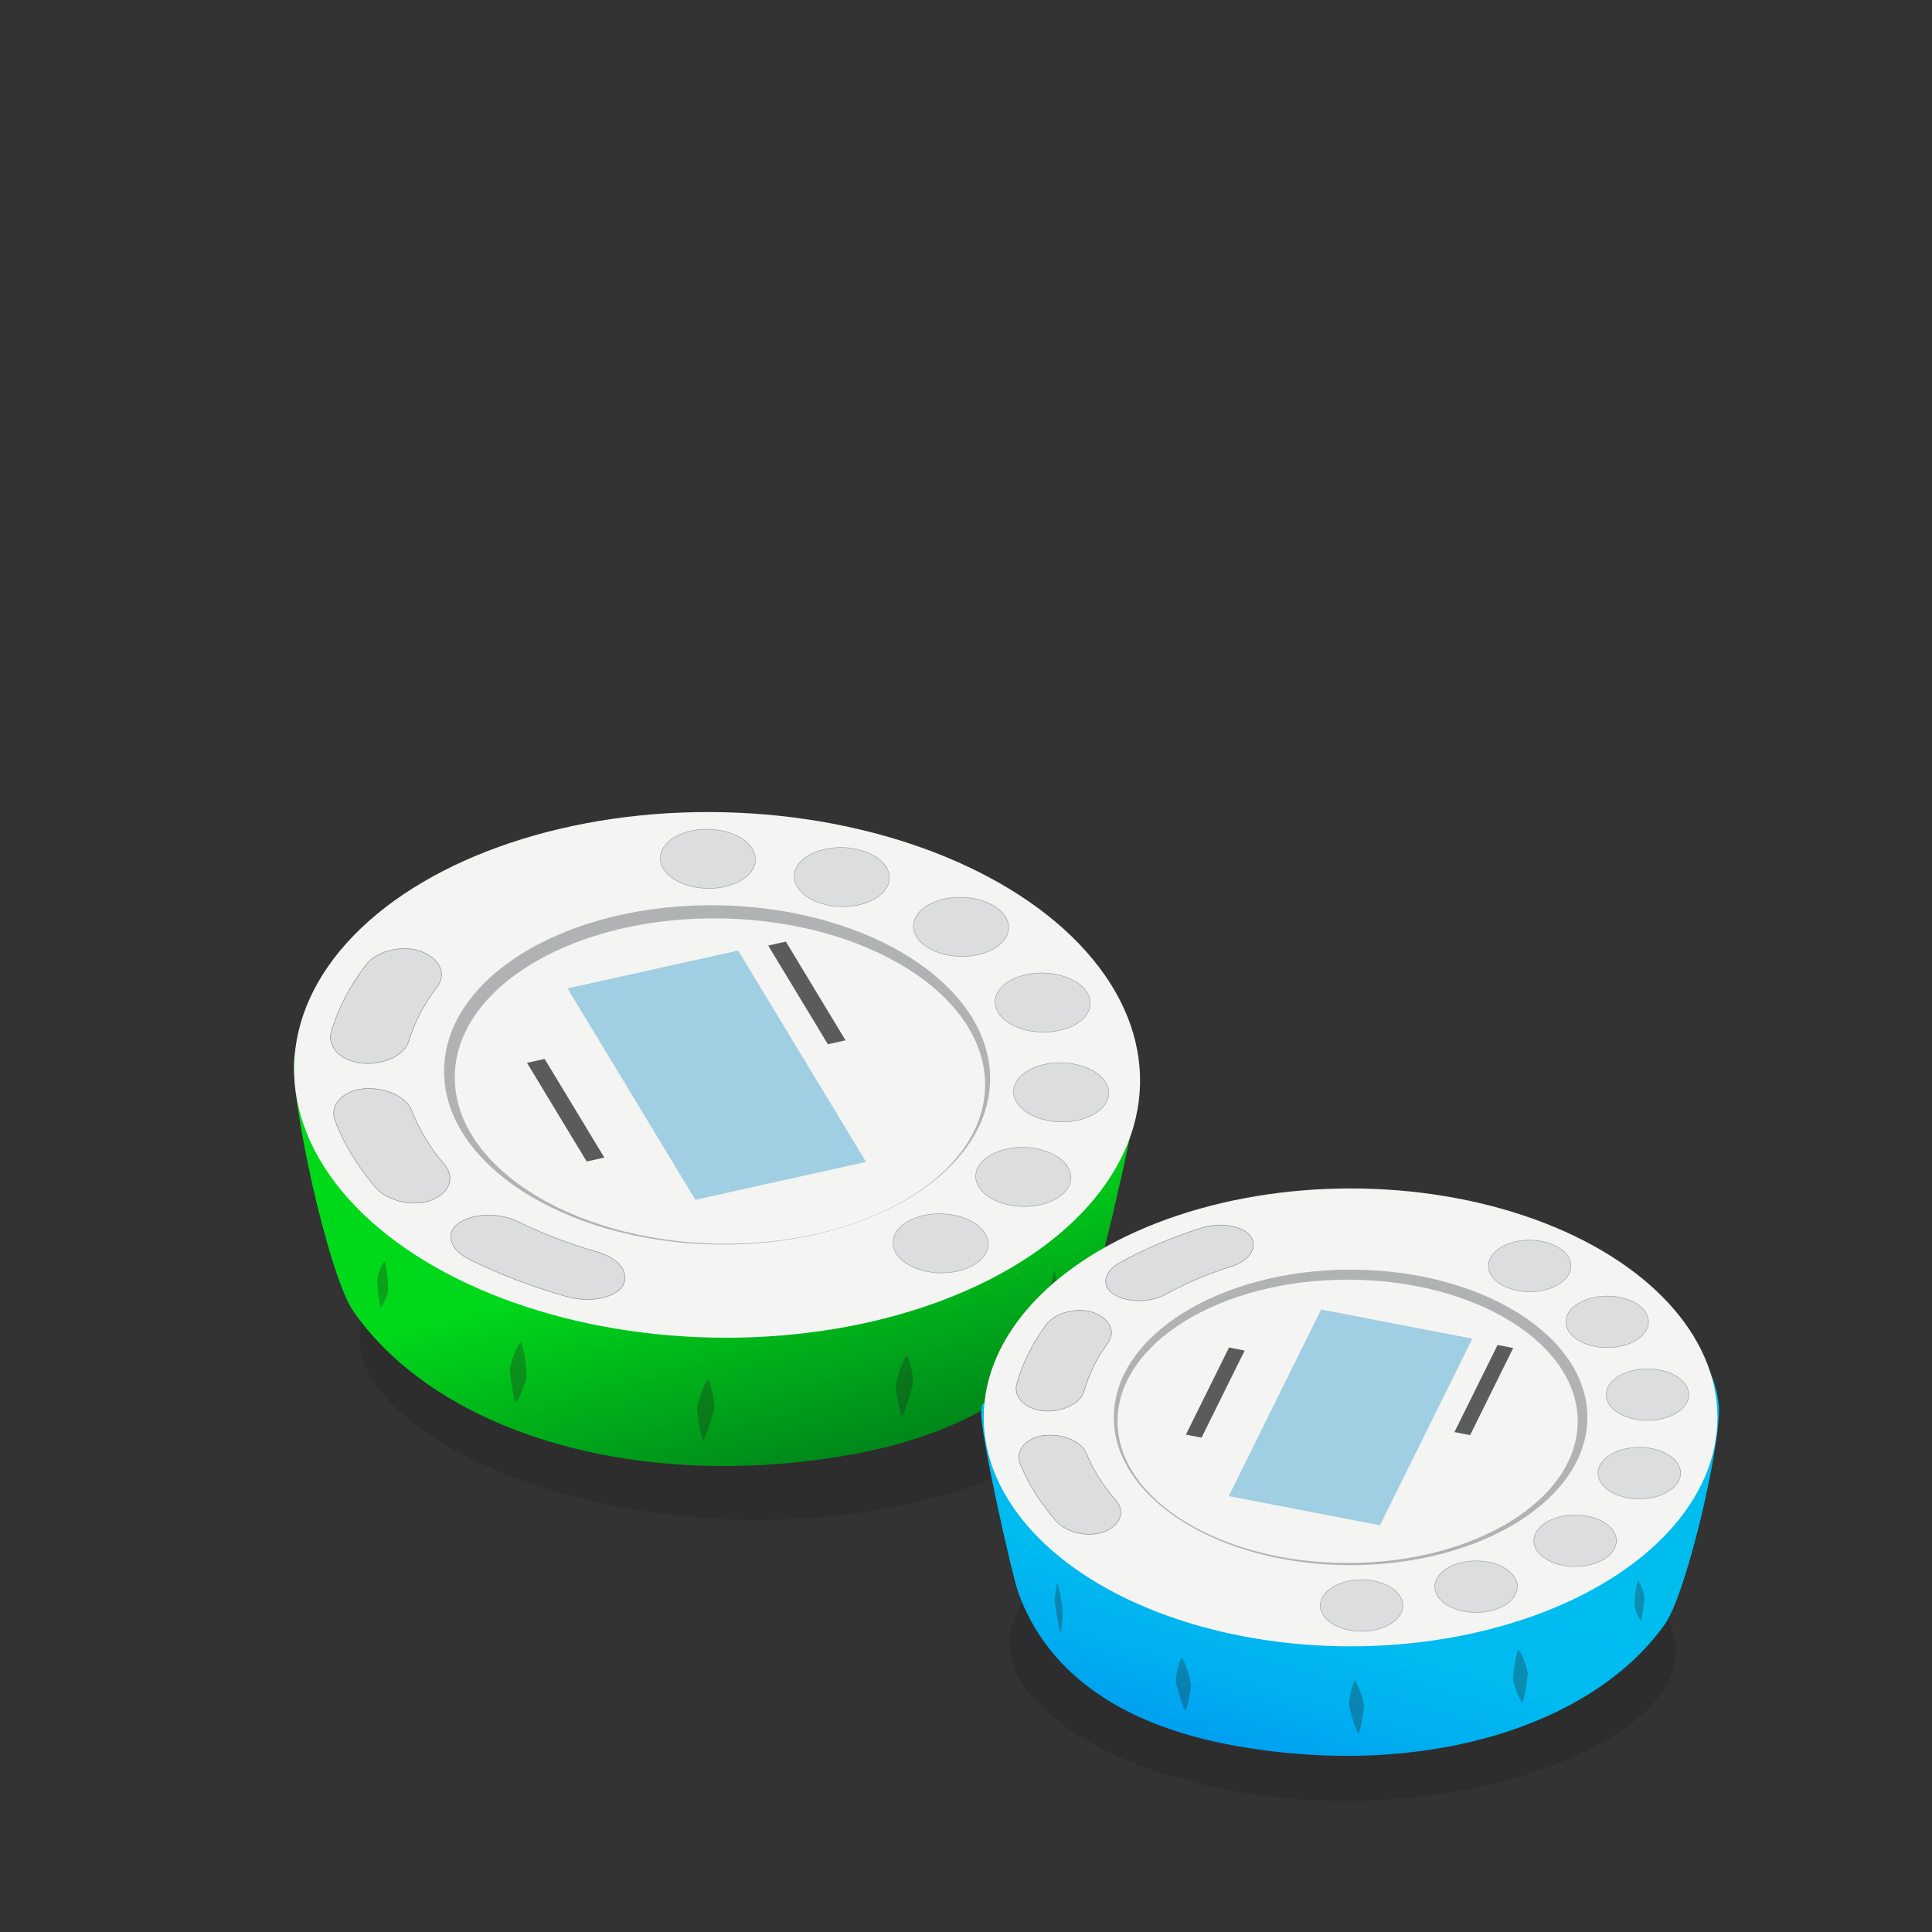 <?xml version="1.0" encoding="utf-8"?>
<!-- Generator: Adobe Illustrator 25.4.1, SVG Export Plug-In . SVG Version: 6.00 Build 0)  -->
<svg version="1.1" id="Layer_1" xmlns="http://www.w3.org/2000/svg" xmlns:xlink="http://www.w3.org/1999/xlink" x="0px" y="0px"
	 viewBox="0 0 50 50" style="enable-background:new 0 0 50 50;" xml:space="preserve">
<rect x="0" y="0" width="50" height="50" fill="#333333" stroke="none"/>
<style type="text/css">
	.st0{opacity:0.3;fill:#231F20;enable-background:new    ;}
	.st1{fill:url(#SVGID_1_);}
	.st2{fill:#F4F4F3;}
	.st3{fill:#00BDF0;}
	.st4{fill:#B0B2B4;}
	.st5{fill:#A0CEE2;}
	.st6{fill:#DCDDDE;stroke:#95979A;stroke-width:0.012;stroke-miterlimit:10;}
	.st7{fill:#DCDDDE;stroke:#95979A;stroke-width:0.012;stroke-miterlimit:10;}
	.st8{fill:#5A5B5D;}
	.st9{fill:url(#SVGID_00000033369526050059696680000016244730648685664658_);}
	.st10{fill:#DCDDDE;stroke:#95979A;stroke-width:0.012;stroke-miterlimit:10;}
</style>
<path class="st0" d="M19.253,29.244c-5.463-0.105-9.905,3.072-9.949,5.34c-0.043,2.267,4.485,4.641,9.947,4.747
	c5.462,0.106,9.788-2.095,9.833-4.363C29.128,32.7,24.716,29.349,19.253,29.244z"/>
<g>
	<g>
		
			<linearGradient id="SVGID_1_" gradientUnits="userSpaceOnUse" x1="-834.221" y1="41.76" x2="-831.068" y2="33.392" gradientTransform="matrix(0.997 0.079 0.079 -0.997 847.605 138.745)">
			<stop  offset="0.069" style="stop-color:#00D91A"/>
			<stop  offset="0.976" style="stop-color:#00721A"/>
		</linearGradient>
		<path class="st1" d="M28.33,33.21c0.212-0.567,1.196-4.774,1.164-5.369c-0.04-0.727-0.315,0.445-0.753-0.279
			c-2.141-3.541-8.461-5.394-14.113-4.14c-4.079,0.905-6.676,1.427-7.012,3.954c-0.13,0.975,0.873,5.618,1.532,6.564
			c2.122,3.046,7.103,4.663,12.66,3.743C25.559,37.061,27.536,35.336,28.33,33.21z"/>
		
			<ellipse transform="matrix(0.022 -1 1 0.022 -9.676 45.759)" class="st2" cx="18.553" cy="27.826" rx="6.798" ry="10.946"/>
		<g>
			<path class="st3" d="M27.118,28.91c-0.001,0.008-0.003,0.015-0.004,0.024c0-0.004,0-0.008,0-0.01
				C27.114,28.918,27.117,28.914,27.118,28.91z"/>
			<path class="st2" d="M27.113,28.933c-0.003,0.025-0.002,0.059-0.004,0.087C27.111,28.99,27.112,28.961,27.113,28.933z"/>
		</g>
		
			<ellipse transform="matrix(0.022 -1 1 0.022 -9.676 45.759)" class="st4" cx="18.553" cy="27.826" rx="4.388" ry="7.065"/>
		
			<ellipse transform="matrix(0.022 -1 1 0.022 -9.763 45.989)" class="st2" cx="18.627" cy="27.985" rx="4.208" ry="6.862"/>
		<polygon class="st5" points="22.412,30.07 19.104,24.6 14.688,25.58 17.997,31.05 		"/>
		
			<ellipse transform="matrix(0.022 -1 1 0.022 0.436 52.356)" class="st6" cx="26.981" cy="25.955" rx="0.765" ry="1.232"/>
		
			<ellipse transform="matrix(0.022 -1 1 0.022 0.329 48.326)" class="st6" cx="24.867" cy="23.995" rx="0.765" ry="1.232"/>
		
			<ellipse transform="matrix(0.022 -1 1 0.022 -1.4 43.982)" class="st6" cx="21.783" cy="22.707" rx="0.765" ry="1.232"/>
		
			<ellipse transform="matrix(0.022 -1 1 0.022 -4.317 40.052)" class="st6" cx="18.315" cy="22.233" rx="0.765" ry="1.232"/>
		
			<ellipse transform="matrix(0.022 -1 1 0.022 -1.42 55.105)" class="st6" cx="27.458" cy="28.279" rx="0.765" ry="1.232"/>
		
			<ellipse transform="matrix(0.022 -1 1 0.022 -4.568 56.267)" class="st6" cx="26.478" cy="30.469" rx="0.765" ry="1.232"/>
		
			<ellipse transform="matrix(0.022 -1 1 0.022 -8.379 55.806)" class="st6" cx="24.337" cy="32.186" rx="0.765" ry="1.232"/>
		<g>
			<path class="st7" d="M11.197,31.047L11.197,31.047c0.458-0.196,0.568-0.591,0.309-0.899c-0.378-0.447-0.666-0.92-0.853-1.409
				c-0.131-0.336-0.637-0.594-1.195-0.565l0,0c-0.555,0.029-0.948,0.409-0.785,0.833C8.9,29.6,9.248,30.175,9.708,30.718
				C10.036,31.105,10.741,31.243,11.197,31.047z"/>
			<path class="st7" d="M11.197,31.047L11.197,31.047c0.458-0.196,0.568-0.591,0.309-0.899c-0.378-0.447-0.666-0.92-0.853-1.409
				c-0.131-0.336-0.637-0.594-1.195-0.565l0,0c-0.555,0.029-0.948,0.409-0.785,0.833C8.9,29.6,9.248,30.175,9.708,30.718
				C10.036,31.105,10.741,31.243,11.197,31.047z"/>
		</g>
		<g>
			<path class="st7" d="M16.135,33.239L16.135,33.239c0.154-0.333-0.158-0.69-0.665-0.835c-0.738-0.209-1.434-0.475-2.069-0.791
				c-0.437-0.216-1.086-0.226-1.485,0.014l0,0c-0.398,0.238-0.319,0.693,0.233,0.966c0.771,0.384,1.615,0.707,2.513,0.96
				C15.302,33.735,15.982,33.57,16.135,33.239z"/>
			<path class="st7" d="M16.135,33.239L16.135,33.239c0.154-0.333-0.158-0.69-0.665-0.835c-0.738-0.209-1.434-0.475-2.069-0.791
				c-0.437-0.216-1.086-0.226-1.485,0.014l0,0c-0.398,0.238-0.319,0.693,0.233,0.966c0.771,0.384,1.615,0.707,2.513,0.96
				C15.302,33.735,15.982,33.57,16.135,33.239z"/>
		</g>
		<g>
			<path class="st7" d="M10.932,24.637L10.932,24.637c0.473,0.194,0.617,0.589,0.383,0.898c-0.342,0.448-0.589,0.923-0.737,1.413
				c-0.103,0.337-0.588,0.598-1.148,0.571l0,0c-0.558-0.026-0.982-0.404-0.854-0.829c0.178-0.595,0.479-1.172,0.894-1.716
				C9.767,24.585,10.461,24.444,10.932,24.637z"/>
			<path class="st7" d="M10.932,24.637L10.932,24.637c0.473,0.194,0.617,0.589,0.383,0.898c-0.342,0.448-0.589,0.923-0.737,1.413
				c-0.103,0.337-0.588,0.598-1.148,0.571l0,0c-0.558-0.026-0.982-0.404-0.854-0.829c0.178-0.595,0.479-1.172,0.894-1.716
				C9.767,24.585,10.461,24.444,10.932,24.637z"/>
		</g>
		<polygon class="st8" points="15.64,29.958 14.095,27.405 13.639,27.506 15.183,30.059 		"/>
		<polygon class="st8" points="21.882,26.923 20.338,24.369 19.881,24.471 21.426,27.025 		"/>
	</g>
	<path class="st0" d="M9.761,33.13c0.005,0.102,0.044,0.611,0.095,0.717c0.067-0.096,0.164-0.321,0.186-0.422
		c0.015-0.1-0.028-0.683-0.09-0.79C9.875,32.731,9.761,33.03,9.761,33.13z"/>
	<path class="st0" d="M13.197,35.445c0.009,0.133,0.077,0.725,0.153,0.863c0.096-0.125,0.242-0.513,0.273-0.644
		c0.021-0.131-0.057-0.797-0.148-0.936C13.363,34.852,13.196,35.312,13.197,35.445z"/>
	<path class="st0" d="M27.119,33.709c0,0.124,0.026,0.533,0.058,0.66c0.053-0.119,0.159-0.75,0.18-0.873
		c0.015-0.123-0.022-0.478-0.062-0.604C27.235,33.012,27.123,33.586,27.119,33.709z"/>
	<path class="st0" d="M23.18,35.898c0.01,0.133,0.085,0.62,0.161,0.759c0.096-0.125,0.258-0.72,0.289-0.85
		c0.021-0.131-0.074-0.59-0.164-0.73C23.356,35.2,23.179,35.765,23.18,35.898z"/>
	<path class="st0" d="M18.04,36.465c0.011,0.133,0.082,0.669,0.158,0.807c0.096-0.125,0.255-0.677,0.286-0.808
		c0.021-0.131-0.07-0.632-0.161-0.772C18.212,35.816,18.04,36.332,18.04,36.465z"/>
</g>
<g>
	<path class="st0" d="M34.868,37.814c4.765,0.077,8.54,2.984,8.508,4.962c-0.031,1.978-4.053,3.907-8.818,3.831
		s-8.469-2.13-8.437-4.108C26.152,40.521,30.103,37.738,34.868,37.814z"/>
	
		<linearGradient id="SVGID_00000129203297376380115340000008828973998420594849_" gradientUnits="userSpaceOnUse" x1="83.691" y1="45.573" x2="86.441" y2="38.274" gradientTransform="matrix(-0.998 0.068 -0.068 -0.998 120.851 79.222)">
		<stop  offset="0.042" style="stop-color:#00BDF0"/>
		<stop  offset="0.341" style="stop-color:#00BAF0"/>
		<stop  offset="0.591" style="stop-color:#00AFF0"/>
		<stop  offset="0.822" style="stop-color:#009EF0"/>
		<stop  offset="0.932" style="stop-color:#0093F0"/>
	</linearGradient>
	<path style="fill:url(#SVGID_00000129203297376380115340000008828973998420594849_);" d="M26.357,41.224
		c-0.179-0.496-0.998-4.175-0.964-4.694c0.041-0.634,0.271,0.392,0.659-0.236c1.902-3.067,7.43-4.624,12.349-3.477
		c3.549,0.829,5.809,1.309,6.079,3.516c0.103,0.852-0.815,4.892-1.399,5.71c-1.879,2.636-6.24,4-11.078,3.144
		C28.738,44.611,27.03,43.088,26.357,41.224z"/>
	<path class="st0" d="M42.554,41.333c-0.006,0.089-0.044,0.532-0.09,0.624c-0.059-0.084-0.14-0.283-0.159-0.37
		c-0.012-0.088,0.031-0.596,0.086-0.688C42.459,40.983,42.555,41.245,42.554,41.333z"/>
	<path class="st0" d="M39.537,43.318c-0.01,0.116-0.074,0.632-0.142,0.752c-0.083-0.111-0.206-0.45-0.232-0.564
		c-0.017-0.115,0.058-0.695,0.137-0.816C39.396,42.799,39.538,43.202,39.537,43.318z"/>
	<path class="st0" d="M27.506,41.687c-0.002,0.108-0.027,0.465-0.057,0.575c-0.046-0.106-0.133-0.656-0.149-0.763
		c-0.011-0.107,0.024-0.416,0.061-0.527C27.412,41.076,27.504,41.579,27.506,41.687z"/>
	<path class="st0" d="M30.824,43.618c-0.01,0.116-0.081,0.541-0.148,0.66c-0.083-0.11-0.218-0.63-0.244-0.744
		c-0.017-0.114,0.07-0.514,0.15-0.635C30.677,43.008,30.825,43.503,30.824,43.618z"/>
	<path class="st0" d="M35.301,44.162c-0.01,0.116-0.078,0.583-0.145,0.702c-0.082-0.109-0.215-0.593-0.241-0.707
		c-0.017-0.114,0.067-0.551,0.148-0.672C35.157,43.595,35.303,44.047,35.301,44.162z"/>
	<g>
		<ellipse class="st2" cx="34.953" cy="36.682" rx="9.495" ry="5.925"/>
		<ellipse class="st4" cx="34.953" cy="36.682" rx="6.128" ry="3.824"/>
		<ellipse class="st2" cx="34.876" cy="36.784" rx="5.955" ry="3.667"/>
		<polygon class="st5" points="35.713,39.474 38.104,34.645 34.191,33.889 31.8,38.719 		"/>
		<ellipse class="st10" cx="42.425" cy="38.124" rx="1.069" ry="0.667"/>
		<ellipse class="st10" cx="42.636" cy="36.093" rx="1.069" ry="0.667"/>
		<ellipse class="st10" cx="41.594" cy="34.209" rx="1.069" ry="0.667"/>
		<ellipse class="st10" cx="39.588" cy="32.762" rx="1.069" ry="0.667"/>
		<ellipse class="st10" cx="40.764" cy="39.875" rx="1.069" ry="0.667"/>
		<ellipse class="st10" cx="38.201" cy="41.063" rx="1.069" ry="0.667"/>
		<ellipse class="st10" cx="35.237" cy="41.551" rx="1.069" ry="0.667"/>
		<g>
			<path class="st7" d="M27.069,36.517L27.069,36.517c0.486,0.014,0.903-0.223,0.987-0.518c0.12-0.429,0.327-0.848,0.616-1.244
				c0.198-0.273,0.066-0.615-0.347-0.775l0,0c-0.412-0.16-1.011-0.026-1.261,0.318c-0.352,0.482-0.603,0.99-0.748,1.512
				C26.211,36.181,26.584,36.503,27.069,36.517z"/>
			<path class="st7" d="M27.069,36.517L27.069,36.517c0.486,0.014,0.903-0.223,0.987-0.518c0.12-0.429,0.327-0.848,0.616-1.244
				c0.198-0.273,0.066-0.615-0.347-0.775l0,0c-0.412-0.16-1.011-0.026-1.261,0.318c-0.352,0.482-0.603,0.99-0.748,1.512
				C26.211,36.181,26.584,36.503,27.069,36.517z"/>
		</g>
		<g>
			<path class="st7" d="M28.626,39.62L28.626,39.62c0.393-0.179,0.483-0.525,0.254-0.789c-0.335-0.382-0.592-0.79-0.762-1.213
				c-0.119-0.291-0.562-0.507-1.046-0.472l0,0c-0.482,0.036-0.816,0.374-0.668,0.74c0.207,0.514,0.519,1.009,0.926,1.474
				C27.62,39.692,28.234,39.799,28.626,39.62z"/>
			<path class="st7" d="M28.626,39.62L28.626,39.62c0.393-0.179,0.483-0.525,0.254-0.789c-0.335-0.382-0.592-0.79-0.762-1.213
				c-0.119-0.291-0.562-0.507-1.046-0.472l0,0c-0.482,0.036-0.816,0.374-0.668,0.74c0.207,0.514,0.519,1.009,0.926,1.474
				C27.62,39.692,28.234,39.799,28.626,39.62z"/>
		</g>
		<g>
			<path class="st7" d="M32.385,32.028L32.385,32.028c0.163,0.286-0.076,0.604-0.504,0.741c-0.622,0.198-1.202,0.443-1.725,0.732
				c-0.361,0.197-0.922,0.22-1.289,0.02l0,0c-0.366-0.199-0.336-0.595,0.118-0.846c0.635-0.351,1.339-0.651,2.096-0.89
				C31.62,31.613,32.223,31.741,32.385,32.028z"/>
			<path class="st7" d="M32.385,32.028L32.385,32.028c0.163,0.286-0.076,0.604-0.504,0.741c-0.622,0.198-1.202,0.443-1.725,0.732
				c-0.361,0.197-0.922,0.22-1.289,0.02l0,0c-0.366-0.199-0.336-0.595,0.118-0.846c0.635-0.351,1.339-0.651,2.096-0.89
				C31.62,31.613,32.223,31.741,32.385,32.028z"/>
		</g>
		<polygon class="st8" points="31.096,37.206 32.212,34.952 31.807,34.873 30.691,37.128 		"/>
		<polygon class="st8" points="38.046,37.141 39.162,34.886 38.757,34.808 37.641,37.062 		"/>
	</g>
</g>
</svg>

